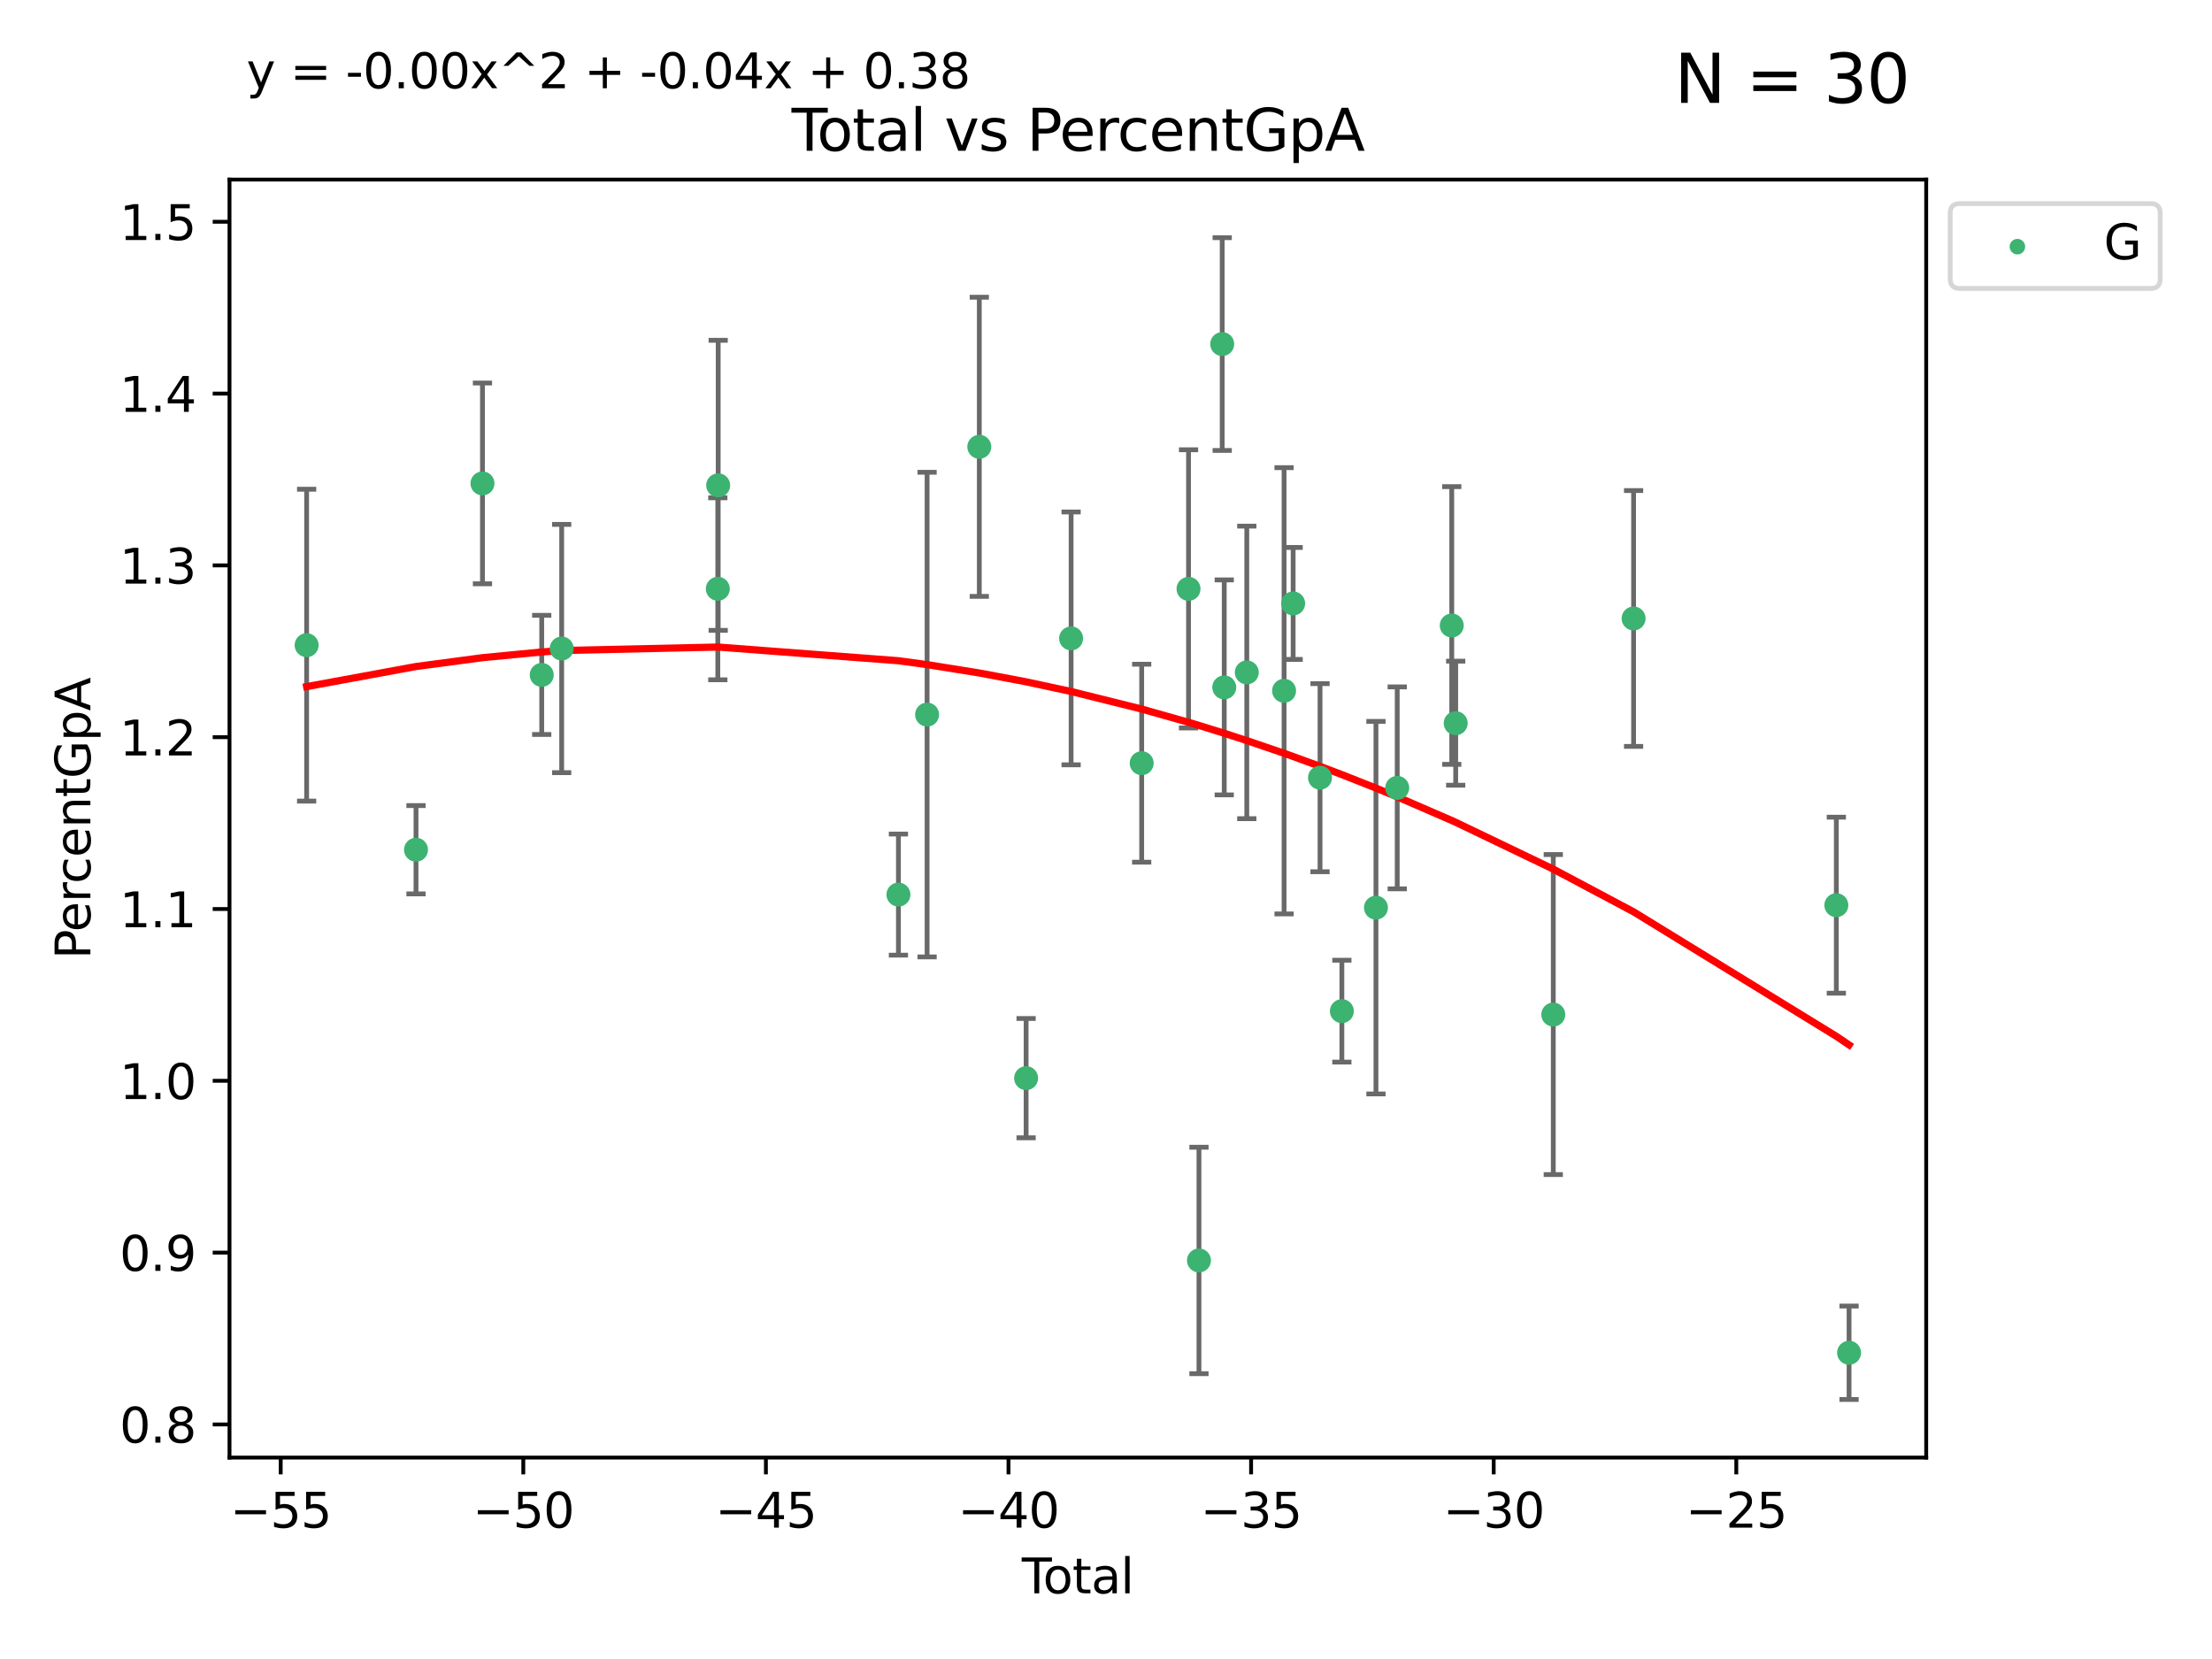 <?xml version="1.0" encoding="utf-8" standalone="no"?>
<!DOCTYPE svg PUBLIC "-//W3C//DTD SVG 1.1//EN"
  "http://www.w3.org/Graphics/SVG/1.1/DTD/svg11.dtd">
<svg xmlns:xlink="http://www.w3.org/1999/xlink" width="460.8pt" height="345.6pt" viewBox="0 0 460.8 345.6" xmlns="http://www.w3.org/2000/svg" version="1.1">
 <defs>
  <style type="text/css">*{stroke-linejoin: round; stroke-linecap: butt}</style>
 </defs>
 <g id="figure_1">
  <g id="patch_1">
   <path d="M 0 345.6 
L 460.8 345.6 
L 460.8 0 
L 0 0 
z
" style="fill: #ffffff"/>
  </g>
  <g id="axes_1">
   <g id="patch_2">
    <path d="M 47.81 303.64 
L 401.26 303.64 
L 401.26 37.411 
L 47.81 37.411 
z
" style="fill: #ffffff"/>
   </g>
   <g id="PathCollection_1">
    <defs>
     <path id="m34b79ce1de" d="M 0 1.118 
C 0.297 1.118 0.581 1 0.791 0.791 
C 1 0.581 1.118 0.297 1.118 0 
C 1.118 -0.297 1 -0.581 0.791 -0.791 
C 0.581 -1 0.297 -1.118 0 -1.118 
C -0.297 -1.118 -0.581 -1 -0.791 -0.791 
C -1 -0.581 -1.118 -0.297 -1.118 0 
C -1.118 0.297 -1 0.581 -0.791 0.791 
C -0.581 1 -0.297 1.118 0 1.118 
z
" style="stroke: #3cb371"/>
    </defs>
    <g clip-path="url(#p2c6f1d5f9f)">
     <use xlink:href="#m34b79ce1de" x="63.876" y="134.401" style="fill: #3cb371; stroke: #3cb371"/>
     <use xlink:href="#m34b79ce1de" x="86.66" y="177.015" style="fill: #3cb371; stroke: #3cb371"/>
     <use xlink:href="#m34b79ce1de" x="100.507" y="100.703" style="fill: #3cb371; stroke: #3cb371"/>
     <use xlink:href="#m34b79ce1de" x="112.851" y="140.595" style="fill: #3cb371; stroke: #3cb371"/>
     <use xlink:href="#m34b79ce1de" x="117.009" y="135.101" style="fill: #3cb371; stroke: #3cb371"/>
     <use xlink:href="#m34b79ce1de" x="149.533" y="122.657" style="fill: #3cb371; stroke: #3cb371"/>
     <use xlink:href="#m34b79ce1de" x="149.611" y="101.102" style="fill: #3cb371; stroke: #3cb371"/>
     <use xlink:href="#m34b79ce1de" x="187.16" y="186.361" style="fill: #3cb371; stroke: #3cb371"/>
     <use xlink:href="#m34b79ce1de" x="193.13" y="148.864" style="fill: #3cb371; stroke: #3cb371"/>
     <use xlink:href="#m34b79ce1de" x="204.006" y="93.079" style="fill: #3cb371; stroke: #3cb371"/>
     <use xlink:href="#m34b79ce1de" x="213.757" y="224.598" style="fill: #3cb371; stroke: #3cb371"/>
     <use xlink:href="#m34b79ce1de" x="223.131" y="132.988" style="fill: #3cb371; stroke: #3cb371"/>
     <use xlink:href="#m34b79ce1de" x="237.835" y="158.987" style="fill: #3cb371; stroke: #3cb371"/>
     <use xlink:href="#m34b79ce1de" x="247.593" y="122.672" style="fill: #3cb371; stroke: #3cb371"/>
     <use xlink:href="#m34b79ce1de" x="249.767" y="262.576" style="fill: #3cb371; stroke: #3cb371"/>
     <use xlink:href="#m34b79ce1de" x="254.607" y="71.673" style="fill: #3cb371; stroke: #3cb371"/>
     <use xlink:href="#m34b79ce1de" x="255.033" y="143.195" style="fill: #3cb371; stroke: #3cb371"/>
     <use xlink:href="#m34b79ce1de" x="259.73" y="140.076" style="fill: #3cb371; stroke: #3cb371"/>
     <use xlink:href="#m34b79ce1de" x="267.496" y="143.901" style="fill: #3cb371; stroke: #3cb371"/>
     <use xlink:href="#m34b79ce1de" x="269.385" y="125.706" style="fill: #3cb371; stroke: #3cb371"/>
     <use xlink:href="#m34b79ce1de" x="274.985" y="162.006" style="fill: #3cb371; stroke: #3cb371"/>
     <use xlink:href="#m34b79ce1de" x="279.536" y="210.64" style="fill: #3cb371; stroke: #3cb371"/>
     <use xlink:href="#m34b79ce1de" x="286.636" y="189.084" style="fill: #3cb371; stroke: #3cb371"/>
     <use xlink:href="#m34b79ce1de" x="291.067" y="164.125" style="fill: #3cb371; stroke: #3cb371"/>
     <use xlink:href="#m34b79ce1de" x="302.427" y="130.301" style="fill: #3cb371; stroke: #3cb371"/>
     <use xlink:href="#m34b79ce1de" x="303.25" y="150.654" style="fill: #3cb371; stroke: #3cb371"/>
     <use xlink:href="#m34b79ce1de" x="323.576" y="211.352" style="fill: #3cb371; stroke: #3cb371"/>
     <use xlink:href="#m34b79ce1de" x="340.306" y="128.839" style="fill: #3cb371; stroke: #3cb371"/>
     <use xlink:href="#m34b79ce1de" x="382.542" y="188.566" style="fill: #3cb371; stroke: #3cb371"/>
     <use xlink:href="#m34b79ce1de" x="385.194" y="281.805" style="fill: #3cb371; stroke: #3cb371"/>
    </g>
   </g>
   <g id="matplotlib.axis_1">
    <g id="xtick_1">
     <g id="line2d_1">
      <defs>
       <path id="m8b2765bb7d" d="M 0 0 
L 0 3.5 
" style="stroke: #000000; stroke-width: 0.8"/>
      </defs>
      <g>
       <use xlink:href="#m8b2765bb7d" x="58.475" y="303.64" style="stroke: #000000; stroke-width: 0.8"/>
      </g>
     </g>
     <g id="text_1">
      <!-- −55 -->
      <g transform="translate(47.923 318.238)scale(0.1 -0.1)">
       <defs>
        <path id="DejaVuSans-2212" d="M 678 2272 
L 4684 2272 
L 4684 1741 
L 678 1741 
L 678 2272 
z
" transform="scale(0.016)"/>
        <path id="DejaVuSans-35" d="M 691 4666 
L 3169 4666 
L 3169 4134 
L 1269 4134 
L 1269 2991 
Q 1406 3038 1543 3061 
Q 1681 3084 1819 3084 
Q 2600 3084 3056 2656 
Q 3513 2228 3513 1497 
Q 3513 744 3044 326 
Q 2575 -91 1722 -91 
Q 1428 -91 1123 -41 
Q 819 9 494 109 
L 494 744 
Q 775 591 1075 516 
Q 1375 441 1709 441 
Q 2250 441 2565 725 
Q 2881 1009 2881 1497 
Q 2881 1984 2565 2268 
Q 2250 2553 1709 2553 
Q 1456 2553 1204 2497 
Q 953 2441 691 2322 
L 691 4666 
z
" transform="scale(0.016)"/>
       </defs>
       <use xlink:href="#DejaVuSans-2212"/>
       <use xlink:href="#DejaVuSans-35" x="83.789"/>
       <use xlink:href="#DejaVuSans-35" x="147.412"/>
      </g>
     </g>
    </g>
    <g id="xtick_2">
     <g id="line2d_2">
      <g>
       <use xlink:href="#m8b2765bb7d" x="109.013" y="303.64" style="stroke: #000000; stroke-width: 0.8"/>
      </g>
     </g>
     <g id="text_2">
      <!-- −50 -->
      <g transform="translate(98.461 318.238)scale(0.1 -0.1)">
       <defs>
        <path id="DejaVuSans-30" d="M 2034 4250 
Q 1547 4250 1301 3770 
Q 1056 3291 1056 2328 
Q 1056 1369 1301 889 
Q 1547 409 2034 409 
Q 2525 409 2770 889 
Q 3016 1369 3016 2328 
Q 3016 3291 2770 3770 
Q 2525 4250 2034 4250 
z
M 2034 4750 
Q 2819 4750 3233 4129 
Q 3647 3509 3647 2328 
Q 3647 1150 3233 529 
Q 2819 -91 2034 -91 
Q 1250 -91 836 529 
Q 422 1150 422 2328 
Q 422 3509 836 4129 
Q 1250 4750 2034 4750 
z
" transform="scale(0.016)"/>
       </defs>
       <use xlink:href="#DejaVuSans-2212"/>
       <use xlink:href="#DejaVuSans-35" x="83.789"/>
       <use xlink:href="#DejaVuSans-30" x="147.412"/>
      </g>
     </g>
    </g>
    <g id="xtick_3">
     <g id="line2d_3">
      <g>
       <use xlink:href="#m8b2765bb7d" x="159.551" y="303.64" style="stroke: #000000; stroke-width: 0.8"/>
      </g>
     </g>
     <g id="text_3">
      <!-- −45 -->
      <g transform="translate(148.998 318.238)scale(0.1 -0.1)">
       <defs>
        <path id="DejaVuSans-34" d="M 2419 4116 
L 825 1625 
L 2419 1625 
L 2419 4116 
z
M 2253 4666 
L 3047 4666 
L 3047 1625 
L 3713 1625 
L 3713 1100 
L 3047 1100 
L 3047 0 
L 2419 0 
L 2419 1100 
L 313 1100 
L 313 1709 
L 2253 4666 
z
" transform="scale(0.016)"/>
       </defs>
       <use xlink:href="#DejaVuSans-2212"/>
       <use xlink:href="#DejaVuSans-34" x="83.789"/>
       <use xlink:href="#DejaVuSans-35" x="147.412"/>
      </g>
     </g>
    </g>
    <g id="xtick_4">
     <g id="line2d_4">
      <g>
       <use xlink:href="#m8b2765bb7d" x="210.088" y="303.64" style="stroke: #000000; stroke-width: 0.8"/>
      </g>
     </g>
     <g id="text_4">
      <!-- −40 -->
      <g transform="translate(199.536 318.238)scale(0.1 -0.1)">
       <use xlink:href="#DejaVuSans-2212"/>
       <use xlink:href="#DejaVuSans-34" x="83.789"/>
       <use xlink:href="#DejaVuSans-30" x="147.412"/>
      </g>
     </g>
    </g>
    <g id="xtick_5">
     <g id="line2d_5">
      <g>
       <use xlink:href="#m8b2765bb7d" x="260.626" y="303.64" style="stroke: #000000; stroke-width: 0.8"/>
      </g>
     </g>
     <g id="text_5">
      <!-- −35 -->
      <g transform="translate(250.074 318.238)scale(0.1 -0.1)">
       <defs>
        <path id="DejaVuSans-33" d="M 2597 2516 
Q 3050 2419 3304 2112 
Q 3559 1806 3559 1356 
Q 3559 666 3084 287 
Q 2609 -91 1734 -91 
Q 1441 -91 1130 -33 
Q 819 25 488 141 
L 488 750 
Q 750 597 1062 519 
Q 1375 441 1716 441 
Q 2309 441 2620 675 
Q 2931 909 2931 1356 
Q 2931 1769 2642 2001 
Q 2353 2234 1838 2234 
L 1294 2234 
L 1294 2753 
L 1863 2753 
Q 2328 2753 2575 2939 
Q 2822 3125 2822 3475 
Q 2822 3834 2567 4026 
Q 2313 4219 1838 4219 
Q 1578 4219 1281 4162 
Q 984 4106 628 3988 
L 628 4550 
Q 988 4650 1302 4700 
Q 1616 4750 1894 4750 
Q 2613 4750 3031 4423 
Q 3450 4097 3450 3541 
Q 3450 3153 3228 2886 
Q 3006 2619 2597 2516 
z
" transform="scale(0.016)"/>
       </defs>
       <use xlink:href="#DejaVuSans-2212"/>
       <use xlink:href="#DejaVuSans-33" x="83.789"/>
       <use xlink:href="#DejaVuSans-35" x="147.412"/>
      </g>
     </g>
    </g>
    <g id="xtick_6">
     <g id="line2d_6">
      <g>
       <use xlink:href="#m8b2765bb7d" x="311.164" y="303.64" style="stroke: #000000; stroke-width: 0.8"/>
      </g>
     </g>
     <g id="text_6">
      <!-- −30 -->
      <g transform="translate(300.611 318.238)scale(0.1 -0.1)">
       <use xlink:href="#DejaVuSans-2212"/>
       <use xlink:href="#DejaVuSans-33" x="83.789"/>
       <use xlink:href="#DejaVuSans-30" x="147.412"/>
      </g>
     </g>
    </g>
    <g id="xtick_7">
     <g id="line2d_7">
      <g>
       <use xlink:href="#m8b2765bb7d" x="361.701" y="303.64" style="stroke: #000000; stroke-width: 0.8"/>
      </g>
     </g>
     <g id="text_7">
      <!-- −25 -->
      <g transform="translate(351.149 318.238)scale(0.1 -0.1)">
       <defs>
        <path id="DejaVuSans-32" d="M 1228 531 
L 3431 531 
L 3431 0 
L 469 0 
L 469 531 
Q 828 903 1448 1529 
Q 2069 2156 2228 2338 
Q 2531 2678 2651 2914 
Q 2772 3150 2772 3378 
Q 2772 3750 2511 3984 
Q 2250 4219 1831 4219 
Q 1534 4219 1204 4116 
Q 875 4013 500 3803 
L 500 4441 
Q 881 4594 1212 4672 
Q 1544 4750 1819 4750 
Q 2544 4750 2975 4387 
Q 3406 4025 3406 3419 
Q 3406 3131 3298 2873 
Q 3191 2616 2906 2266 
Q 2828 2175 2409 1742 
Q 1991 1309 1228 531 
z
" transform="scale(0.016)"/>
       </defs>
       <use xlink:href="#DejaVuSans-2212"/>
       <use xlink:href="#DejaVuSans-32" x="83.789"/>
       <use xlink:href="#DejaVuSans-35" x="147.412"/>
      </g>
     </g>
    </g>
    <g id="text_8">
     <!-- Total -->
     <g transform="translate(212.858 331.917)scale(0.1 -0.1)">
      <defs>
       <path id="DejaVuSans-54" d="M -19 4666 
L 3928 4666 
L 3928 4134 
L 2272 4134 
L 2272 0 
L 1638 0 
L 1638 4134 
L -19 4134 
L -19 4666 
z
" transform="scale(0.016)"/>
       <path id="DejaVuSans-6f" d="M 1959 3097 
Q 1497 3097 1228 2736 
Q 959 2375 959 1747 
Q 959 1119 1226 758 
Q 1494 397 1959 397 
Q 2419 397 2687 759 
Q 2956 1122 2956 1747 
Q 2956 2369 2687 2733 
Q 2419 3097 1959 3097 
z
M 1959 3584 
Q 2709 3584 3137 3096 
Q 3566 2609 3566 1747 
Q 3566 888 3137 398 
Q 2709 -91 1959 -91 
Q 1206 -91 779 398 
Q 353 888 353 1747 
Q 353 2609 779 3096 
Q 1206 3584 1959 3584 
z
" transform="scale(0.016)"/>
       <path id="DejaVuSans-74" d="M 1172 4494 
L 1172 3500 
L 2356 3500 
L 2356 3053 
L 1172 3053 
L 1172 1153 
Q 1172 725 1289 603 
Q 1406 481 1766 481 
L 2356 481 
L 2356 0 
L 1766 0 
Q 1100 0 847 248 
Q 594 497 594 1153 
L 594 3053 
L 172 3053 
L 172 3500 
L 594 3500 
L 594 4494 
L 1172 4494 
z
" transform="scale(0.016)"/>
       <path id="DejaVuSans-61" d="M 2194 1759 
Q 1497 1759 1228 1600 
Q 959 1441 959 1056 
Q 959 750 1161 570 
Q 1363 391 1709 391 
Q 2188 391 2477 730 
Q 2766 1069 2766 1631 
L 2766 1759 
L 2194 1759 
z
M 3341 1997 
L 3341 0 
L 2766 0 
L 2766 531 
Q 2569 213 2275 61 
Q 1981 -91 1556 -91 
Q 1019 -91 701 211 
Q 384 513 384 1019 
Q 384 1609 779 1909 
Q 1175 2209 1959 2209 
L 2766 2209 
L 2766 2266 
Q 2766 2663 2505 2880 
Q 2244 3097 1772 3097 
Q 1472 3097 1187 3025 
Q 903 2953 641 2809 
L 641 3341 
Q 956 3463 1253 3523 
Q 1550 3584 1831 3584 
Q 2591 3584 2966 3190 
Q 3341 2797 3341 1997 
z
" transform="scale(0.016)"/>
       <path id="DejaVuSans-6c" d="M 603 4863 
L 1178 4863 
L 1178 0 
L 603 0 
L 603 4863 
z
" transform="scale(0.016)"/>
      </defs>
      <use xlink:href="#DejaVuSans-54"/>
      <use xlink:href="#DejaVuSans-6f" x="44.084"/>
      <use xlink:href="#DejaVuSans-74" x="105.266"/>
      <use xlink:href="#DejaVuSans-61" x="144.475"/>
      <use xlink:href="#DejaVuSans-6c" x="205.754"/>
     </g>
    </g>
   </g>
   <g id="matplotlib.axis_2">
    <g id="ytick_1">
     <g id="line2d_8">
      <defs>
       <path id="mc5d3f2d033" d="M 0 0 
L -3.5 0 
" style="stroke: #000000; stroke-width: 0.8"/>
      </defs>
      <g>
       <use xlink:href="#mc5d3f2d033" x="47.81" y="296.733" style="stroke: #000000; stroke-width: 0.8"/>
      </g>
     </g>
     <g id="text_9">
      <!-- 0.8 -->
      <g transform="translate(24.907 300.532)scale(0.1 -0.1)">
       <defs>
        <path id="DejaVuSans-2e" d="M 684 794 
L 1344 794 
L 1344 0 
L 684 0 
L 684 794 
z
" transform="scale(0.016)"/>
        <path id="DejaVuSans-38" d="M 2034 2216 
Q 1584 2216 1326 1975 
Q 1069 1734 1069 1313 
Q 1069 891 1326 650 
Q 1584 409 2034 409 
Q 2484 409 2743 651 
Q 3003 894 3003 1313 
Q 3003 1734 2745 1975 
Q 2488 2216 2034 2216 
z
M 1403 2484 
Q 997 2584 770 2862 
Q 544 3141 544 3541 
Q 544 4100 942 4425 
Q 1341 4750 2034 4750 
Q 2731 4750 3128 4425 
Q 3525 4100 3525 3541 
Q 3525 3141 3298 2862 
Q 3072 2584 2669 2484 
Q 3125 2378 3379 2068 
Q 3634 1759 3634 1313 
Q 3634 634 3220 271 
Q 2806 -91 2034 -91 
Q 1263 -91 848 271 
Q 434 634 434 1313 
Q 434 1759 690 2068 
Q 947 2378 1403 2484 
z
M 1172 3481 
Q 1172 3119 1398 2916 
Q 1625 2713 2034 2713 
Q 2441 2713 2670 2916 
Q 2900 3119 2900 3481 
Q 2900 3844 2670 4047 
Q 2441 4250 2034 4250 
Q 1625 4250 1398 4047 
Q 1172 3844 1172 3481 
z
" transform="scale(0.016)"/>
       </defs>
       <use xlink:href="#DejaVuSans-30"/>
       <use xlink:href="#DejaVuSans-2e" x="63.623"/>
       <use xlink:href="#DejaVuSans-38" x="95.41"/>
      </g>
     </g>
    </g>
    <g id="ytick_2">
     <g id="line2d_9">
      <g>
       <use xlink:href="#mc5d3f2d033" x="47.81" y="260.943" style="stroke: #000000; stroke-width: 0.8"/>
      </g>
     </g>
     <g id="text_10">
      <!-- 0.9 -->
      <g transform="translate(24.907 264.742)scale(0.1 -0.1)">
       <defs>
        <path id="DejaVuSans-39" d="M 703 97 
L 703 672 
Q 941 559 1184 500 
Q 1428 441 1663 441 
Q 2288 441 2617 861 
Q 2947 1281 2994 2138 
Q 2813 1869 2534 1725 
Q 2256 1581 1919 1581 
Q 1219 1581 811 2004 
Q 403 2428 403 3163 
Q 403 3881 828 4315 
Q 1253 4750 1959 4750 
Q 2769 4750 3195 4129 
Q 3622 3509 3622 2328 
Q 3622 1225 3098 567 
Q 2575 -91 1691 -91 
Q 1453 -91 1209 -44 
Q 966 3 703 97 
z
M 1959 2075 
Q 2384 2075 2632 2365 
Q 2881 2656 2881 3163 
Q 2881 3666 2632 3958 
Q 2384 4250 1959 4250 
Q 1534 4250 1286 3958 
Q 1038 3666 1038 3163 
Q 1038 2656 1286 2365 
Q 1534 2075 1959 2075 
z
" transform="scale(0.016)"/>
       </defs>
       <use xlink:href="#DejaVuSans-30"/>
       <use xlink:href="#DejaVuSans-2e" x="63.623"/>
       <use xlink:href="#DejaVuSans-39" x="95.41"/>
      </g>
     </g>
    </g>
    <g id="ytick_3">
     <g id="line2d_10">
      <g>
       <use xlink:href="#mc5d3f2d033" x="47.81" y="225.152" style="stroke: #000000; stroke-width: 0.8"/>
      </g>
     </g>
     <g id="text_11">
      <!-- 1.0 -->
      <g transform="translate(24.907 228.951)scale(0.1 -0.1)">
       <defs>
        <path id="DejaVuSans-31" d="M 794 531 
L 1825 531 
L 1825 4091 
L 703 3866 
L 703 4441 
L 1819 4666 
L 2450 4666 
L 2450 531 
L 3481 531 
L 3481 0 
L 794 0 
L 794 531 
z
" transform="scale(0.016)"/>
       </defs>
       <use xlink:href="#DejaVuSans-31"/>
       <use xlink:href="#DejaVuSans-2e" x="63.623"/>
       <use xlink:href="#DejaVuSans-30" x="95.41"/>
      </g>
     </g>
    </g>
    <g id="ytick_4">
     <g id="line2d_11">
      <g>
       <use xlink:href="#mc5d3f2d033" x="47.81" y="189.361" style="stroke: #000000; stroke-width: 0.8"/>
      </g>
     </g>
     <g id="text_12">
      <!-- 1.1 -->
      <g transform="translate(24.907 193.16)scale(0.1 -0.1)">
       <use xlink:href="#DejaVuSans-31"/>
       <use xlink:href="#DejaVuSans-2e" x="63.623"/>
       <use xlink:href="#DejaVuSans-31" x="95.41"/>
      </g>
     </g>
    </g>
    <g id="ytick_5">
     <g id="line2d_12">
      <g>
       <use xlink:href="#mc5d3f2d033" x="47.81" y="153.571" style="stroke: #000000; stroke-width: 0.8"/>
      </g>
     </g>
     <g id="text_13">
      <!-- 1.2 -->
      <g transform="translate(24.907 157.37)scale(0.1 -0.1)">
       <use xlink:href="#DejaVuSans-31"/>
       <use xlink:href="#DejaVuSans-2e" x="63.623"/>
       <use xlink:href="#DejaVuSans-32" x="95.41"/>
      </g>
     </g>
    </g>
    <g id="ytick_6">
     <g id="line2d_13">
      <g>
       <use xlink:href="#mc5d3f2d033" x="47.81" y="117.78" style="stroke: #000000; stroke-width: 0.8"/>
      </g>
     </g>
     <g id="text_14">
      <!-- 1.3 -->
      <g transform="translate(24.907 121.579)scale(0.1 -0.1)">
       <use xlink:href="#DejaVuSans-31"/>
       <use xlink:href="#DejaVuSans-2e" x="63.623"/>
       <use xlink:href="#DejaVuSans-33" x="95.41"/>
      </g>
     </g>
    </g>
    <g id="ytick_7">
     <g id="line2d_14">
      <g>
       <use xlink:href="#mc5d3f2d033" x="47.81" y="81.989" style="stroke: #000000; stroke-width: 0.8"/>
      </g>
     </g>
     <g id="text_15">
      <!-- 1.4 -->
      <g transform="translate(24.907 85.789)scale(0.1 -0.1)">
       <use xlink:href="#DejaVuSans-31"/>
       <use xlink:href="#DejaVuSans-2e" x="63.623"/>
       <use xlink:href="#DejaVuSans-34" x="95.41"/>
      </g>
     </g>
    </g>
    <g id="ytick_8">
     <g id="line2d_15">
      <g>
       <use xlink:href="#mc5d3f2d033" x="47.81" y="46.199" style="stroke: #000000; stroke-width: 0.8"/>
      </g>
     </g>
     <g id="text_16">
      <!-- 1.5 -->
      <g transform="translate(24.907 49.998)scale(0.1 -0.1)">
       <use xlink:href="#DejaVuSans-31"/>
       <use xlink:href="#DejaVuSans-2e" x="63.623"/>
       <use xlink:href="#DejaVuSans-35" x="95.41"/>
      </g>
     </g>
    </g>
    <g id="text_17">
     <!-- PercentGpA -->
     <g transform="translate(18.827 199.802)rotate(-90)scale(0.1 -0.1)">
      <defs>
       <path id="DejaVuSans-50" d="M 1259 4147 
L 1259 2394 
L 2053 2394 
Q 2494 2394 2734 2622 
Q 2975 2850 2975 3272 
Q 2975 3691 2734 3919 
Q 2494 4147 2053 4147 
L 1259 4147 
z
M 628 4666 
L 2053 4666 
Q 2838 4666 3239 4311 
Q 3641 3956 3641 3272 
Q 3641 2581 3239 2228 
Q 2838 1875 2053 1875 
L 1259 1875 
L 1259 0 
L 628 0 
L 628 4666 
z
" transform="scale(0.016)"/>
       <path id="DejaVuSans-65" d="M 3597 1894 
L 3597 1613 
L 953 1613 
Q 991 1019 1311 708 
Q 1631 397 2203 397 
Q 2534 397 2845 478 
Q 3156 559 3463 722 
L 3463 178 
Q 3153 47 2828 -22 
Q 2503 -91 2169 -91 
Q 1331 -91 842 396 
Q 353 884 353 1716 
Q 353 2575 817 3079 
Q 1281 3584 2069 3584 
Q 2775 3584 3186 3129 
Q 3597 2675 3597 1894 
z
M 3022 2063 
Q 3016 2534 2758 2815 
Q 2500 3097 2075 3097 
Q 1594 3097 1305 2825 
Q 1016 2553 972 2059 
L 3022 2063 
z
" transform="scale(0.016)"/>
       <path id="DejaVuSans-72" d="M 2631 2963 
Q 2534 3019 2420 3045 
Q 2306 3072 2169 3072 
Q 1681 3072 1420 2755 
Q 1159 2438 1159 1844 
L 1159 0 
L 581 0 
L 581 3500 
L 1159 3500 
L 1159 2956 
Q 1341 3275 1631 3429 
Q 1922 3584 2338 3584 
Q 2397 3584 2469 3576 
Q 2541 3569 2628 3553 
L 2631 2963 
z
" transform="scale(0.016)"/>
       <path id="DejaVuSans-63" d="M 3122 3366 
L 3122 2828 
Q 2878 2963 2633 3030 
Q 2388 3097 2138 3097 
Q 1578 3097 1268 2742 
Q 959 2388 959 1747 
Q 959 1106 1268 751 
Q 1578 397 2138 397 
Q 2388 397 2633 464 
Q 2878 531 3122 666 
L 3122 134 
Q 2881 22 2623 -34 
Q 2366 -91 2075 -91 
Q 1284 -91 818 406 
Q 353 903 353 1747 
Q 353 2603 823 3093 
Q 1294 3584 2113 3584 
Q 2378 3584 2631 3529 
Q 2884 3475 3122 3366 
z
" transform="scale(0.016)"/>
       <path id="DejaVuSans-6e" d="M 3513 2113 
L 3513 0 
L 2938 0 
L 2938 2094 
Q 2938 2591 2744 2837 
Q 2550 3084 2163 3084 
Q 1697 3084 1428 2787 
Q 1159 2491 1159 1978 
L 1159 0 
L 581 0 
L 581 3500 
L 1159 3500 
L 1159 2956 
Q 1366 3272 1645 3428 
Q 1925 3584 2291 3584 
Q 2894 3584 3203 3211 
Q 3513 2838 3513 2113 
z
" transform="scale(0.016)"/>
       <path id="DejaVuSans-47" d="M 3809 666 
L 3809 1919 
L 2778 1919 
L 2778 2438 
L 4434 2438 
L 4434 434 
Q 4069 175 3628 42 
Q 3188 -91 2688 -91 
Q 1594 -91 976 548 
Q 359 1188 359 2328 
Q 359 3472 976 4111 
Q 1594 4750 2688 4750 
Q 3144 4750 3555 4637 
Q 3966 4525 4313 4306 
L 4313 3634 
Q 3963 3931 3569 4081 
Q 3175 4231 2741 4231 
Q 1884 4231 1454 3753 
Q 1025 3275 1025 2328 
Q 1025 1384 1454 906 
Q 1884 428 2741 428 
Q 3075 428 3337 486 
Q 3600 544 3809 666 
z
" transform="scale(0.016)"/>
       <path id="DejaVuSans-70" d="M 1159 525 
L 1159 -1331 
L 581 -1331 
L 581 3500 
L 1159 3500 
L 1159 2969 
Q 1341 3281 1617 3432 
Q 1894 3584 2278 3584 
Q 2916 3584 3314 3078 
Q 3713 2572 3713 1747 
Q 3713 922 3314 415 
Q 2916 -91 2278 -91 
Q 1894 -91 1617 61 
Q 1341 213 1159 525 
z
M 3116 1747 
Q 3116 2381 2855 2742 
Q 2594 3103 2138 3103 
Q 1681 3103 1420 2742 
Q 1159 2381 1159 1747 
Q 1159 1113 1420 752 
Q 1681 391 2138 391 
Q 2594 391 2855 752 
Q 3116 1113 3116 1747 
z
" transform="scale(0.016)"/>
       <path id="DejaVuSans-41" d="M 2188 4044 
L 1331 1722 
L 3047 1722 
L 2188 4044 
z
M 1831 4666 
L 2547 4666 
L 4325 0 
L 3669 0 
L 3244 1197 
L 1141 1197 
L 716 0 
L 50 0 
L 1831 4666 
z
" transform="scale(0.016)"/>
      </defs>
      <use xlink:href="#DejaVuSans-50"/>
      <use xlink:href="#DejaVuSans-65" x="56.678"/>
      <use xlink:href="#DejaVuSans-72" x="118.201"/>
      <use xlink:href="#DejaVuSans-63" x="157.064"/>
      <use xlink:href="#DejaVuSans-65" x="212.045"/>
      <use xlink:href="#DejaVuSans-6e" x="273.568"/>
      <use xlink:href="#DejaVuSans-74" x="336.947"/>
      <use xlink:href="#DejaVuSans-47" x="376.156"/>
      <use xlink:href="#DejaVuSans-70" x="453.646"/>
      <use xlink:href="#DejaVuSans-41" x="517.123"/>
     </g>
    </g>
   </g>
   <g id="LineCollection_1">
    <path d="M 63.876 166.884 
L 63.876 101.917 
" clip-path="url(#p2c6f1d5f9f)" style="fill: none; stroke: #696969"/>
    <path d="M 86.66 186.213 
L 86.66 167.817 
" clip-path="url(#p2c6f1d5f9f)" style="fill: none; stroke: #696969"/>
    <path d="M 100.507 121.614 
L 100.507 79.792 
" clip-path="url(#p2c6f1d5f9f)" style="fill: none; stroke: #696969"/>
    <path d="M 112.851 153.007 
L 112.851 128.182 
" clip-path="url(#p2c6f1d5f9f)" style="fill: none; stroke: #696969"/>
    <path d="M 117.009 160.96 
L 117.009 109.241 
" clip-path="url(#p2c6f1d5f9f)" style="fill: none; stroke: #696969"/>
    <path d="M 149.533 141.617 
L 149.533 103.697 
" clip-path="url(#p2c6f1d5f9f)" style="fill: none; stroke: #696969"/>
    <path d="M 149.611 131.313 
L 149.611 70.891 
" clip-path="url(#p2c6f1d5f9f)" style="fill: none; stroke: #696969"/>
    <path d="M 187.16 198.974 
L 187.16 173.747 
" clip-path="url(#p2c6f1d5f9f)" style="fill: none; stroke: #696969"/>
    <path d="M 193.13 199.346 
L 193.13 98.381 
" clip-path="url(#p2c6f1d5f9f)" style="fill: none; stroke: #696969"/>
    <path d="M 204.006 124.238 
L 204.006 61.921 
" clip-path="url(#p2c6f1d5f9f)" style="fill: none; stroke: #696969"/>
    <path d="M 213.757 237.022 
L 213.757 212.174 
" clip-path="url(#p2c6f1d5f9f)" style="fill: none; stroke: #696969"/>
    <path d="M 223.131 159.326 
L 223.131 106.65 
" clip-path="url(#p2c6f1d5f9f)" style="fill: none; stroke: #696969"/>
    <path d="M 237.835 179.608 
L 237.835 138.366 
" clip-path="url(#p2c6f1d5f9f)" style="fill: none; stroke: #696969"/>
    <path d="M 247.593 151.645 
L 247.593 93.698 
" clip-path="url(#p2c6f1d5f9f)" style="fill: none; stroke: #696969"/>
    <path d="M 249.767 286.161 
L 249.767 238.991 
" clip-path="url(#p2c6f1d5f9f)" style="fill: none; stroke: #696969"/>
    <path d="M 254.607 93.833 
L 254.607 49.513 
" clip-path="url(#p2c6f1d5f9f)" style="fill: none; stroke: #696969"/>
    <path d="M 255.033 165.589 
L 255.033 120.802 
" clip-path="url(#p2c6f1d5f9f)" style="fill: none; stroke: #696969"/>
    <path d="M 259.73 170.547 
L 259.73 109.604 
" clip-path="url(#p2c6f1d5f9f)" style="fill: none; stroke: #696969"/>
    <path d="M 267.496 190.382 
L 267.496 97.421 
" clip-path="url(#p2c6f1d5f9f)" style="fill: none; stroke: #696969"/>
    <path d="M 269.385 137.366 
L 269.385 114.046 
" clip-path="url(#p2c6f1d5f9f)" style="fill: none; stroke: #696969"/>
    <path d="M 274.985 181.599 
L 274.985 142.413 
" clip-path="url(#p2c6f1d5f9f)" style="fill: none; stroke: #696969"/>
    <path d="M 279.536 221.25 
L 279.536 200.031 
" clip-path="url(#p2c6f1d5f9f)" style="fill: none; stroke: #696969"/>
    <path d="M 286.636 227.887 
L 286.636 150.28 
" clip-path="url(#p2c6f1d5f9f)" style="fill: none; stroke: #696969"/>
    <path d="M 291.067 185.158 
L 291.067 143.092 
" clip-path="url(#p2c6f1d5f9f)" style="fill: none; stroke: #696969"/>
    <path d="M 302.427 159.227 
L 302.427 101.375 
" clip-path="url(#p2c6f1d5f9f)" style="fill: none; stroke: #696969"/>
    <path d="M 303.25 163.575 
L 303.25 137.732 
" clip-path="url(#p2c6f1d5f9f)" style="fill: none; stroke: #696969"/>
    <path d="M 323.576 244.687 
L 323.576 178.017 
" clip-path="url(#p2c6f1d5f9f)" style="fill: none; stroke: #696969"/>
    <path d="M 340.306 155.485 
L 340.306 102.193 
" clip-path="url(#p2c6f1d5f9f)" style="fill: none; stroke: #696969"/>
    <path d="M 382.542 206.897 
L 382.542 170.235 
" clip-path="url(#p2c6f1d5f9f)" style="fill: none; stroke: #696969"/>
    <path d="M 385.194 291.539 
L 385.194 272.071 
" clip-path="url(#p2c6f1d5f9f)" style="fill: none; stroke: #696969"/>
   </g>
   <g id="line2d_16">
    <defs>
     <path id="m692f5701bd" d="M 2 0 
L -2 -0 
" style="stroke: #696969"/>
    </defs>
    <g clip-path="url(#p2c6f1d5f9f)">
     <use xlink:href="#m692f5701bd" x="63.876" y="166.884" style="fill: #696969; stroke: #696969"/>
     <use xlink:href="#m692f5701bd" x="86.66" y="186.213" style="fill: #696969; stroke: #696969"/>
     <use xlink:href="#m692f5701bd" x="100.507" y="121.614" style="fill: #696969; stroke: #696969"/>
     <use xlink:href="#m692f5701bd" x="112.851" y="153.007" style="fill: #696969; stroke: #696969"/>
     <use xlink:href="#m692f5701bd" x="117.009" y="160.96" style="fill: #696969; stroke: #696969"/>
     <use xlink:href="#m692f5701bd" x="149.533" y="141.617" style="fill: #696969; stroke: #696969"/>
     <use xlink:href="#m692f5701bd" x="149.611" y="131.313" style="fill: #696969; stroke: #696969"/>
     <use xlink:href="#m692f5701bd" x="187.16" y="198.974" style="fill: #696969; stroke: #696969"/>
     <use xlink:href="#m692f5701bd" x="193.13" y="199.346" style="fill: #696969; stroke: #696969"/>
     <use xlink:href="#m692f5701bd" x="204.006" y="124.238" style="fill: #696969; stroke: #696969"/>
     <use xlink:href="#m692f5701bd" x="213.757" y="237.022" style="fill: #696969; stroke: #696969"/>
     <use xlink:href="#m692f5701bd" x="223.131" y="159.326" style="fill: #696969; stroke: #696969"/>
     <use xlink:href="#m692f5701bd" x="237.835" y="179.608" style="fill: #696969; stroke: #696969"/>
     <use xlink:href="#m692f5701bd" x="247.593" y="151.645" style="fill: #696969; stroke: #696969"/>
     <use xlink:href="#m692f5701bd" x="249.767" y="286.161" style="fill: #696969; stroke: #696969"/>
     <use xlink:href="#m692f5701bd" x="254.607" y="93.833" style="fill: #696969; stroke: #696969"/>
     <use xlink:href="#m692f5701bd" x="255.033" y="165.589" style="fill: #696969; stroke: #696969"/>
     <use xlink:href="#m692f5701bd" x="259.73" y="170.547" style="fill: #696969; stroke: #696969"/>
     <use xlink:href="#m692f5701bd" x="267.496" y="190.382" style="fill: #696969; stroke: #696969"/>
     <use xlink:href="#m692f5701bd" x="269.385" y="137.366" style="fill: #696969; stroke: #696969"/>
     <use xlink:href="#m692f5701bd" x="274.985" y="181.599" style="fill: #696969; stroke: #696969"/>
     <use xlink:href="#m692f5701bd" x="279.536" y="221.25" style="fill: #696969; stroke: #696969"/>
     <use xlink:href="#m692f5701bd" x="286.636" y="227.887" style="fill: #696969; stroke: #696969"/>
     <use xlink:href="#m692f5701bd" x="291.067" y="185.158" style="fill: #696969; stroke: #696969"/>
     <use xlink:href="#m692f5701bd" x="302.427" y="159.227" style="fill: #696969; stroke: #696969"/>
     <use xlink:href="#m692f5701bd" x="303.25" y="163.575" style="fill: #696969; stroke: #696969"/>
     <use xlink:href="#m692f5701bd" x="323.576" y="244.687" style="fill: #696969; stroke: #696969"/>
     <use xlink:href="#m692f5701bd" x="340.306" y="155.485" style="fill: #696969; stroke: #696969"/>
     <use xlink:href="#m692f5701bd" x="382.542" y="206.897" style="fill: #696969; stroke: #696969"/>
     <use xlink:href="#m692f5701bd" x="385.194" y="291.539" style="fill: #696969; stroke: #696969"/>
    </g>
   </g>
   <g id="line2d_17">
    <g clip-path="url(#p2c6f1d5f9f)">
     <use xlink:href="#m692f5701bd" x="63.876" y="101.917" style="fill: #696969; stroke: #696969"/>
     <use xlink:href="#m692f5701bd" x="86.66" y="167.817" style="fill: #696969; stroke: #696969"/>
     <use xlink:href="#m692f5701bd" x="100.507" y="79.792" style="fill: #696969; stroke: #696969"/>
     <use xlink:href="#m692f5701bd" x="112.851" y="128.182" style="fill: #696969; stroke: #696969"/>
     <use xlink:href="#m692f5701bd" x="117.009" y="109.241" style="fill: #696969; stroke: #696969"/>
     <use xlink:href="#m692f5701bd" x="149.533" y="103.697" style="fill: #696969; stroke: #696969"/>
     <use xlink:href="#m692f5701bd" x="149.611" y="70.891" style="fill: #696969; stroke: #696969"/>
     <use xlink:href="#m692f5701bd" x="187.16" y="173.747" style="fill: #696969; stroke: #696969"/>
     <use xlink:href="#m692f5701bd" x="193.13" y="98.381" style="fill: #696969; stroke: #696969"/>
     <use xlink:href="#m692f5701bd" x="204.006" y="61.921" style="fill: #696969; stroke: #696969"/>
     <use xlink:href="#m692f5701bd" x="213.757" y="212.174" style="fill: #696969; stroke: #696969"/>
     <use xlink:href="#m692f5701bd" x="223.131" y="106.65" style="fill: #696969; stroke: #696969"/>
     <use xlink:href="#m692f5701bd" x="237.835" y="138.366" style="fill: #696969; stroke: #696969"/>
     <use xlink:href="#m692f5701bd" x="247.593" y="93.698" style="fill: #696969; stroke: #696969"/>
     <use xlink:href="#m692f5701bd" x="249.767" y="238.991" style="fill: #696969; stroke: #696969"/>
     <use xlink:href="#m692f5701bd" x="254.607" y="49.513" style="fill: #696969; stroke: #696969"/>
     <use xlink:href="#m692f5701bd" x="255.033" y="120.802" style="fill: #696969; stroke: #696969"/>
     <use xlink:href="#m692f5701bd" x="259.73" y="109.604" style="fill: #696969; stroke: #696969"/>
     <use xlink:href="#m692f5701bd" x="267.496" y="97.421" style="fill: #696969; stroke: #696969"/>
     <use xlink:href="#m692f5701bd" x="269.385" y="114.046" style="fill: #696969; stroke: #696969"/>
     <use xlink:href="#m692f5701bd" x="274.985" y="142.413" style="fill: #696969; stroke: #696969"/>
     <use xlink:href="#m692f5701bd" x="279.536" y="200.031" style="fill: #696969; stroke: #696969"/>
     <use xlink:href="#m692f5701bd" x="286.636" y="150.28" style="fill: #696969; stroke: #696969"/>
     <use xlink:href="#m692f5701bd" x="291.067" y="143.092" style="fill: #696969; stroke: #696969"/>
     <use xlink:href="#m692f5701bd" x="302.427" y="101.375" style="fill: #696969; stroke: #696969"/>
     <use xlink:href="#m692f5701bd" x="303.25" y="137.732" style="fill: #696969; stroke: #696969"/>
     <use xlink:href="#m692f5701bd" x="323.576" y="178.017" style="fill: #696969; stroke: #696969"/>
     <use xlink:href="#m692f5701bd" x="340.306" y="102.193" style="fill: #696969; stroke: #696969"/>
     <use xlink:href="#m692f5701bd" x="382.542" y="170.235" style="fill: #696969; stroke: #696969"/>
     <use xlink:href="#m692f5701bd" x="385.194" y="272.071" style="fill: #696969; stroke: #696969"/>
    </g>
   </g>
   <g id="line2d_18">
    <path d="M 63.876 143.035 
L 86.66 138.846 
L 100.507 137.007 
L 112.851 135.819 
L 117.009 135.514 
L 149.533 134.794 
L 149.611 134.796 
L 187.16 137.64 
L 193.13 138.454 
L 204.006 140.193 
L 213.757 142.033 
L 223.131 144.051 
L 237.835 147.711 
L 247.593 150.472 
L 249.767 151.123 
L 254.607 152.62 
L 255.033 152.755 
L 259.73 154.277 
L 267.496 156.926 
L 269.385 157.596 
L 274.985 159.641 
L 279.536 161.367 
L 286.636 164.175 
L 291.067 165.999 
L 302.427 170.925 
L 303.25 171.296 
L 323.576 181.054 
L 340.306 189.949 
L 382.542 215.879 
L 385.194 217.673 
" clip-path="url(#p2c6f1d5f9f)" style="fill: none; stroke: #ff0000; stroke-width: 1.5; stroke-linecap: square"/>
   </g>
   <g id="line2d_19">
    <defs>
     <path id="mc5414f195f" d="M 0 2 
C 0.53 2 1.039 1.789 1.414 1.414 
C 1.789 1.039 2 0.53 2 0 
C 2 -0.53 1.789 -1.039 1.414 -1.414 
C 1.039 -1.789 0.53 -2 0 -2 
C -0.53 -2 -1.039 -1.789 -1.414 -1.414 
C -1.789 -1.039 -2 -0.53 -2 0 
C -2 0.53 -1.789 1.039 -1.414 1.414 
C -1.039 1.789 -0.53 2 0 2 
z
" style="stroke: #3cb371"/>
    </defs>
    <g clip-path="url(#p2c6f1d5f9f)">
     <use xlink:href="#mc5414f195f" x="63.876" y="134.401" style="fill: #3cb371; stroke: #3cb371"/>
     <use xlink:href="#mc5414f195f" x="86.66" y="177.015" style="fill: #3cb371; stroke: #3cb371"/>
     <use xlink:href="#mc5414f195f" x="100.507" y="100.703" style="fill: #3cb371; stroke: #3cb371"/>
     <use xlink:href="#mc5414f195f" x="112.851" y="140.595" style="fill: #3cb371; stroke: #3cb371"/>
     <use xlink:href="#mc5414f195f" x="117.009" y="135.101" style="fill: #3cb371; stroke: #3cb371"/>
     <use xlink:href="#mc5414f195f" x="149.533" y="122.657" style="fill: #3cb371; stroke: #3cb371"/>
     <use xlink:href="#mc5414f195f" x="149.611" y="101.102" style="fill: #3cb371; stroke: #3cb371"/>
     <use xlink:href="#mc5414f195f" x="187.16" y="186.361" style="fill: #3cb371; stroke: #3cb371"/>
     <use xlink:href="#mc5414f195f" x="193.13" y="148.864" style="fill: #3cb371; stroke: #3cb371"/>
     <use xlink:href="#mc5414f195f" x="204.006" y="93.079" style="fill: #3cb371; stroke: #3cb371"/>
     <use xlink:href="#mc5414f195f" x="213.757" y="224.598" style="fill: #3cb371; stroke: #3cb371"/>
     <use xlink:href="#mc5414f195f" x="223.131" y="132.988" style="fill: #3cb371; stroke: #3cb371"/>
     <use xlink:href="#mc5414f195f" x="237.835" y="158.987" style="fill: #3cb371; stroke: #3cb371"/>
     <use xlink:href="#mc5414f195f" x="247.593" y="122.672" style="fill: #3cb371; stroke: #3cb371"/>
     <use xlink:href="#mc5414f195f" x="249.767" y="262.576" style="fill: #3cb371; stroke: #3cb371"/>
     <use xlink:href="#mc5414f195f" x="254.607" y="71.673" style="fill: #3cb371; stroke: #3cb371"/>
     <use xlink:href="#mc5414f195f" x="255.033" y="143.195" style="fill: #3cb371; stroke: #3cb371"/>
     <use xlink:href="#mc5414f195f" x="259.73" y="140.076" style="fill: #3cb371; stroke: #3cb371"/>
     <use xlink:href="#mc5414f195f" x="267.496" y="143.901" style="fill: #3cb371; stroke: #3cb371"/>
     <use xlink:href="#mc5414f195f" x="269.385" y="125.706" style="fill: #3cb371; stroke: #3cb371"/>
     <use xlink:href="#mc5414f195f" x="274.985" y="162.006" style="fill: #3cb371; stroke: #3cb371"/>
     <use xlink:href="#mc5414f195f" x="279.536" y="210.64" style="fill: #3cb371; stroke: #3cb371"/>
     <use xlink:href="#mc5414f195f" x="286.636" y="189.084" style="fill: #3cb371; stroke: #3cb371"/>
     <use xlink:href="#mc5414f195f" x="291.067" y="164.125" style="fill: #3cb371; stroke: #3cb371"/>
     <use xlink:href="#mc5414f195f" x="302.427" y="130.301" style="fill: #3cb371; stroke: #3cb371"/>
     <use xlink:href="#mc5414f195f" x="303.25" y="150.654" style="fill: #3cb371; stroke: #3cb371"/>
     <use xlink:href="#mc5414f195f" x="323.576" y="211.352" style="fill: #3cb371; stroke: #3cb371"/>
     <use xlink:href="#mc5414f195f" x="340.306" y="128.839" style="fill: #3cb371; stroke: #3cb371"/>
     <use xlink:href="#mc5414f195f" x="382.542" y="188.566" style="fill: #3cb371; stroke: #3cb371"/>
     <use xlink:href="#mc5414f195f" x="385.194" y="281.805" style="fill: #3cb371; stroke: #3cb371"/>
    </g>
   </g>
   <g id="patch_3">
    <path d="M 47.81 303.64 
L 47.81 37.411 
" style="fill: none; stroke: #000000; stroke-width: 0.8; stroke-linejoin: miter; stroke-linecap: square"/>
   </g>
   <g id="patch_4">
    <path d="M 401.26 303.64 
L 401.26 37.411 
" style="fill: none; stroke: #000000; stroke-width: 0.8; stroke-linejoin: miter; stroke-linecap: square"/>
   </g>
   <g id="patch_5">
    <path d="M 47.81 303.64 
L 401.26 303.64 
" style="fill: none; stroke: #000000; stroke-width: 0.8; stroke-linejoin: miter; stroke-linecap: square"/>
   </g>
   <g id="patch_6">
    <path d="M 47.81 37.411 
L 401.26 37.411 
" style="fill: none; stroke: #000000; stroke-width: 0.8; stroke-linejoin: miter; stroke-linecap: square"/>
   </g>
   <g id="text_18">
    <!-- N = 30 -->
    <g transform="translate(348.806 21.426)scale(0.14 -0.14)">
     <defs>
      <path id="DejaVuSans-4e" d="M 628 4666 
L 1478 4666 
L 3547 763 
L 3547 4666 
L 4159 4666 
L 4159 0 
L 3309 0 
L 1241 3903 
L 1241 0 
L 628 0 
L 628 4666 
z
" transform="scale(0.016)"/>
      <path id="DejaVuSans-20" transform="scale(0.016)"/>
      <path id="DejaVuSans-3d" d="M 678 2906 
L 4684 2906 
L 4684 2381 
L 678 2381 
L 678 2906 
z
M 678 1631 
L 4684 1631 
L 4684 1100 
L 678 1100 
L 678 1631 
z
" transform="scale(0.016)"/>
     </defs>
     <use xlink:href="#DejaVuSans-4e"/>
     <use xlink:href="#DejaVuSans-20" x="74.805"/>
     <use xlink:href="#DejaVuSans-3d" x="106.592"/>
     <use xlink:href="#DejaVuSans-20" x="190.381"/>
     <use xlink:href="#DejaVuSans-33" x="222.168"/>
     <use xlink:href="#DejaVuSans-30" x="285.791"/>
    </g>
   </g>
   <g id="text_19">
    <!-- y = -0.00x^2 + -0.04x + 0.38 -->
    <g transform="translate(51.344 18.387)scale(0.1 -0.1)">
     <defs>
      <path id="DejaVuSans-79" d="M 2059 -325 
Q 1816 -950 1584 -1140 
Q 1353 -1331 966 -1331 
L 506 -1331 
L 506 -850 
L 844 -850 
Q 1081 -850 1212 -737 
Q 1344 -625 1503 -206 
L 1606 56 
L 191 3500 
L 800 3500 
L 1894 763 
L 2988 3500 
L 3597 3500 
L 2059 -325 
z
" transform="scale(0.016)"/>
      <path id="DejaVuSans-2d" d="M 313 2009 
L 1997 2009 
L 1997 1497 
L 313 1497 
L 313 2009 
z
" transform="scale(0.016)"/>
      <path id="DejaVuSans-78" d="M 3513 3500 
L 2247 1797 
L 3578 0 
L 2900 0 
L 1881 1375 
L 863 0 
L 184 0 
L 1544 1831 
L 300 3500 
L 978 3500 
L 1906 2253 
L 2834 3500 
L 3513 3500 
z
" transform="scale(0.016)"/>
      <path id="DejaVuSans-5e" d="M 2988 4666 
L 4684 2925 
L 4056 2925 
L 2681 4159 
L 1306 2925 
L 678 2925 
L 2375 4666 
L 2988 4666 
z
" transform="scale(0.016)"/>
      <path id="DejaVuSans-2b" d="M 2944 4013 
L 2944 2272 
L 4684 2272 
L 4684 1741 
L 2944 1741 
L 2944 0 
L 2419 0 
L 2419 1741 
L 678 1741 
L 678 2272 
L 2419 2272 
L 2419 4013 
L 2944 4013 
z
" transform="scale(0.016)"/>
     </defs>
     <use xlink:href="#DejaVuSans-79"/>
     <use xlink:href="#DejaVuSans-20" x="59.18"/>
     <use xlink:href="#DejaVuSans-3d" x="90.967"/>
     <use xlink:href="#DejaVuSans-20" x="174.756"/>
     <use xlink:href="#DejaVuSans-2d" x="206.543"/>
     <use xlink:href="#DejaVuSans-30" x="242.627"/>
     <use xlink:href="#DejaVuSans-2e" x="306.25"/>
     <use xlink:href="#DejaVuSans-30" x="338.037"/>
     <use xlink:href="#DejaVuSans-30" x="401.66"/>
     <use xlink:href="#DejaVuSans-78" x="465.283"/>
     <use xlink:href="#DejaVuSans-5e" x="524.463"/>
     <use xlink:href="#DejaVuSans-32" x="608.252"/>
     <use xlink:href="#DejaVuSans-20" x="671.875"/>
     <use xlink:href="#DejaVuSans-2b" x="703.662"/>
     <use xlink:href="#DejaVuSans-20" x="787.451"/>
     <use xlink:href="#DejaVuSans-2d" x="819.238"/>
     <use xlink:href="#DejaVuSans-30" x="855.322"/>
     <use xlink:href="#DejaVuSans-2e" x="918.945"/>
     <use xlink:href="#DejaVuSans-30" x="950.732"/>
     <use xlink:href="#DejaVuSans-34" x="1014.355"/>
     <use xlink:href="#DejaVuSans-78" x="1077.979"/>
     <use xlink:href="#DejaVuSans-20" x="1137.158"/>
     <use xlink:href="#DejaVuSans-2b" x="1168.945"/>
     <use xlink:href="#DejaVuSans-20" x="1252.734"/>
     <use xlink:href="#DejaVuSans-30" x="1284.521"/>
     <use xlink:href="#DejaVuSans-2e" x="1348.145"/>
     <use xlink:href="#DejaVuSans-33" x="1379.932"/>
     <use xlink:href="#DejaVuSans-38" x="1443.555"/>
    </g>
   </g>
   <g id="text_20">
    <!-- Total vs PercentGpA -->
    <g transform="translate(164.901 31.411)scale(0.12 -0.12)">
     <defs>
      <path id="DejaVuSans-76" d="M 191 3500 
L 800 3500 
L 1894 563 
L 2988 3500 
L 3597 3500 
L 2284 0 
L 1503 0 
L 191 3500 
z
" transform="scale(0.016)"/>
      <path id="DejaVuSans-73" d="M 2834 3397 
L 2834 2853 
Q 2591 2978 2328 3040 
Q 2066 3103 1784 3103 
Q 1356 3103 1142 2972 
Q 928 2841 928 2578 
Q 928 2378 1081 2264 
Q 1234 2150 1697 2047 
L 1894 2003 
Q 2506 1872 2764 1633 
Q 3022 1394 3022 966 
Q 3022 478 2636 193 
Q 2250 -91 1575 -91 
Q 1294 -91 989 -36 
Q 684 19 347 128 
L 347 722 
Q 666 556 975 473 
Q 1284 391 1588 391 
Q 1994 391 2212 530 
Q 2431 669 2431 922 
Q 2431 1156 2273 1281 
Q 2116 1406 1581 1522 
L 1381 1569 
Q 847 1681 609 1914 
Q 372 2147 372 2553 
Q 372 3047 722 3315 
Q 1072 3584 1716 3584 
Q 2034 3584 2315 3537 
Q 2597 3491 2834 3397 
z
" transform="scale(0.016)"/>
     </defs>
     <use xlink:href="#DejaVuSans-54"/>
     <use xlink:href="#DejaVuSans-6f" x="44.084"/>
     <use xlink:href="#DejaVuSans-74" x="105.266"/>
     <use xlink:href="#DejaVuSans-61" x="144.475"/>
     <use xlink:href="#DejaVuSans-6c" x="205.754"/>
     <use xlink:href="#DejaVuSans-20" x="233.537"/>
     <use xlink:href="#DejaVuSans-76" x="265.324"/>
     <use xlink:href="#DejaVuSans-73" x="324.504"/>
     <use xlink:href="#DejaVuSans-20" x="376.604"/>
     <use xlink:href="#DejaVuSans-50" x="408.391"/>
     <use xlink:href="#DejaVuSans-65" x="465.068"/>
     <use xlink:href="#DejaVuSans-72" x="526.592"/>
     <use xlink:href="#DejaVuSans-63" x="565.455"/>
     <use xlink:href="#DejaVuSans-65" x="620.436"/>
     <use xlink:href="#DejaVuSans-6e" x="681.959"/>
     <use xlink:href="#DejaVuSans-74" x="745.338"/>
     <use xlink:href="#DejaVuSans-47" x="784.547"/>
     <use xlink:href="#DejaVuSans-70" x="862.037"/>
     <use xlink:href="#DejaVuSans-41" x="925.514"/>
    </g>
   </g>
   <g id="legend_1">
    <g id="patch_7">
     <path d="M 408.26 60.089 
L 448.008 60.089 
Q 450.008 60.089 450.008 58.089 
L 450.008 44.411 
Q 450.008 42.411 448.008 42.411 
L 408.26 42.411 
Q 406.26 42.411 406.26 44.411 
L 406.26 58.089 
Q 406.26 60.089 408.26 60.089 
z
" style="fill: #ffffff; opacity: 0.8; stroke: #cccccc; stroke-linejoin: miter"/>
    </g>
    <g id="PathCollection_2">
     <g>
      <use xlink:href="#m34b79ce1de" x="420.26" y="51.385" style="fill: #3cb371; stroke: #3cb371"/>
     </g>
    </g>
    <g id="text_21">
     <!-- G -->
     <g transform="translate(438.26 54.01)scale(0.1 -0.1)">
      <use xlink:href="#DejaVuSans-47"/>
     </g>
    </g>
   </g>
  </g>
 </g>
 <defs>
  <clipPath id="p2c6f1d5f9f">
   <rect x="47.81" y="37.411" width="353.45" height="266.229"/>
  </clipPath>
 </defs>
</svg>
